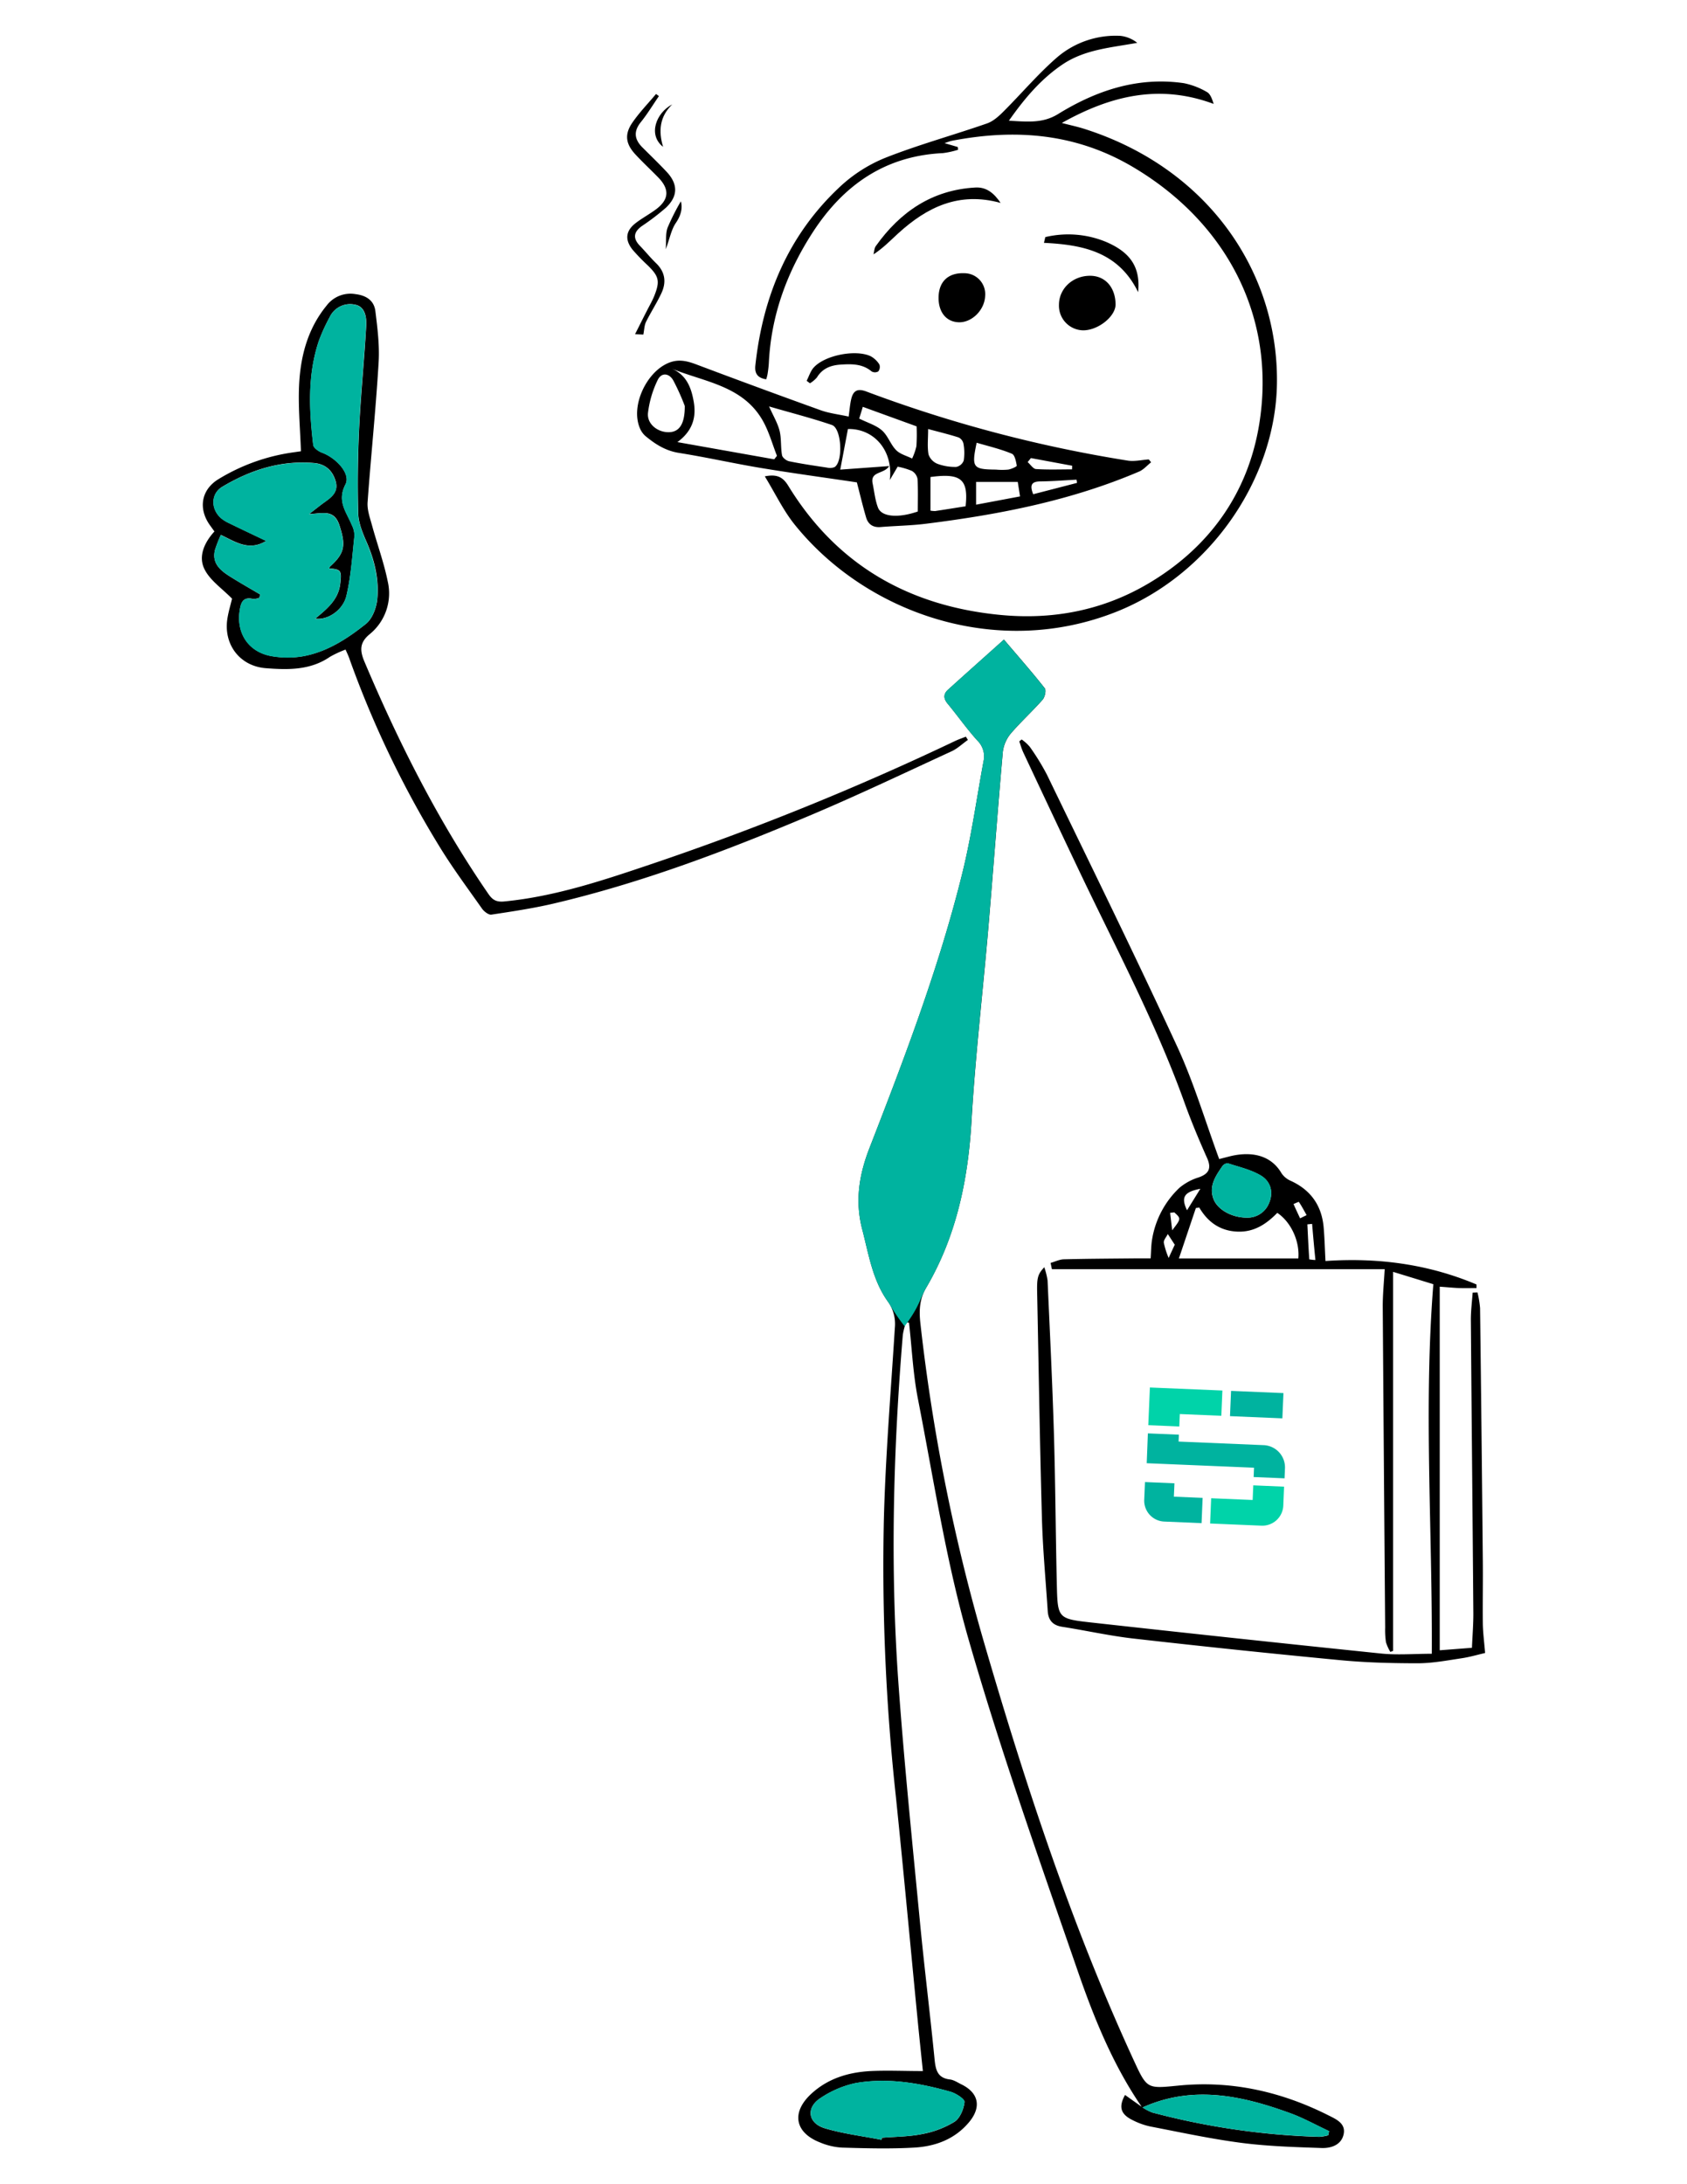 <svg id="Layer_1" data-name="Layer 1" xmlns="http://www.w3.org/2000/svg" viewBox="0 0 612 792"><defs><style>.cls-1{fill:#00b39f;}.cls-2{fill:#00d3a9;}</style></defs><g id="Stckie_-_2" data-name="Stckie - 2"><path d="M414.37,764.23c-10.63-15.42-17.58-32.68-23.61-50.16C377,674.3,362.9,634.6,351.3,594.2c-8.15-28.42-12.61-57.91-18.31-87-1.77-9.05-2.18-18.37-3.22-27.57l-1.06-.22a27.2,27.2,0,0,0-1.19,4.59c-3.49,42.18-4.61,84.42-1.57,126.66,2.06,28.63,5,57.21,7.74,85.79,1.6,16.74,3.69,33.44,5.34,50.17.38,3.84,1,6.86,5.55,7.4,1.43.16,2.78,1.09,4.13,1.75,6.36,3.09,7.42,8.25,2.84,13.74-5.18,6.2-12.25,8.79-19.92,9.22-8.71.5-17.48.26-26.22,0a24,24,0,0,1-7.93-1.87c-9.08-3.55-10.45-10.76-3.38-17.44,6.08-5.72,13.59-8,21.7-8.44,6.11-.29,12.25,0,19,0-.55-5.29-1.18-11.19-1.76-17.09-2.68-27.35-5.18-54.72-8-82.05a772.15,772.15,0,0,1-4.41-100.37c.59-23.36,2.54-46.68,4-70a14.12,14.12,0,0,0-1.45-7.78,15.39,15.39,0,0,0-1.09-1.77c-5.55-7.76-6.92-17.08-9.27-26.08-2.69-10.27-1.19-19.78,2.61-29.54,12.74-32.73,25.27-65.58,33.7-99.74,3.3-13.36,5.18-27.08,7.7-40.63a8,8,0,0,0-2.25-7.4c-3.84-4.24-7.16-9-10.81-13.39-1.49-1.81-1.59-3.45.11-5,6.55-5.93,13.15-11.79,20.32-18.22,5.41,6.36,10.27,11.87,14.81,17.64.6.76.05,3.23-.8,4.18-3.7,4.2-7.89,8-11.51,12.23a12.86,12.86,0,0,0-2.9,6.68c-1.88,21.24-3.44,42.52-5.25,63.77-2,23.43-4.77,46.81-6.12,70.27C351.15,428,346.9,448.32,336,466.91c-2.41,4.1-2.63,8.19-2.11,12.9a688.63,688.63,0,0,0,23.53,117.26c14.91,51,31.53,101.54,53.85,149.95,4.89,10.61,4.87,10.33,16.41,9.21,19.15-1.87,37.24,2.23,54.33,10.85,2.7,1.36,6.26,2.88,5.43,6.8s-4.59,5.13-8.05,5c-9.67-.33-19.39-.62-29-1.86-11.1-1.44-22.07-3.82-33.07-5.94a26.06,26.06,0,0,1-6.53-2.36c-4.34-2.14-5-4.84-2.66-9.08l6.32,4.49A17.73,17.73,0,0,0,418,766a266,266,0,0,0,60.63,8.83,15.78,15.78,0,0,0,3.21-.56c.1-.5.21-1,.32-1.5-4.74-2.21-9.34-4.79-14.24-6.56C450.31,759.8,432.54,756,414.37,764.23ZM319.74,775.9l.22-.73c4.89-.41,9.86-.39,14.64-1.36a34.35,34.35,0,0,0,11.67-4.44c2-1.3,3.36-4.61,3.63-7.17.11-1.08-3.12-3.16-5.14-3.73-11.22-3.17-22.71-5.14-34.32-3.13a36.51,36.51,0,0,0-12.65,5.35c-5.43,3.4-4.82,9.08,1.32,11C305.79,773.71,312.84,774.53,319.74,775.9Z"/><path class="cls-1" d="M328.16,480.9a70.37,70.37,0,0,1-5-7.21,15.08,15.08,0,0,0-1.1-1.78c-5.54-7.75-6.92-17.08-9.27-26.07-2.68-10.27-1.18-19.78,2.62-29.54,12.74-32.73,25.26-65.58,33.7-99.74,3.3-13.36,5.18-27.08,7.69-40.63a8,8,0,0,0-2.24-7.4c-3.85-4.24-7.17-9-10.81-13.39-1.49-1.81-1.59-3.45.11-5,6.54-5.93,13.14-11.8,20.32-18.22,5.41,6.36,10.27,11.87,14.8,17.64.6.76.05,3.23-.79,4.18-3.7,4.2-7.9,8-11.51,12.23a12.67,12.67,0,0,0-2.9,6.67c-1.89,21.25-3.44,42.52-5.26,63.77-2,23.43-4.77,46.82-6.12,70.28-1.23,21.39-5.48,41.67-16.4,60.26-2.37,4.05-2.31,6.61-7.82,13.94"/><path d="M381.13,457.94c1.61-.45,3.21-1.27,4.83-1.31,8.75-.22,17.51-.25,26.26-.34,1.63,0,3.26,0,5.2,0,.19-2.51.16-4.82.56-7.05a33.07,33.07,0,0,1,9.86-18.51,20.13,20.13,0,0,1,7.06-3.82c3.79-1.34,4.6-3.4,3-7-2.95-6.6-5.75-13.29-8.2-20.09-10.29-28.63-24.55-55.46-37.62-82.83-7-14.67-13.92-29.4-20.84-44.11-.61-1.3-1-2.7-1.47-4.06l.86-.69a15.84,15.84,0,0,1,2.93,2.64,86.35,86.35,0,0,1,6.23,10.11c15.89,32.84,32,65.58,47.31,98.7,6,13,10.07,26.8,15.19,40.7l3.47-.89c6.85-1.8,14.87-1.34,19.16,6.07a7.9,7.9,0,0,0,3.43,2.76c7.24,3.35,11.16,9,11.84,16.87.33,3.78.42,7.59.66,12.16,19.11-1.31,37.39,1.16,54.79,8.51l0,1.3c-2,0-4,.05-6.05,0s-4.09-.28-7.29-.5V598.4l11.68-.9c.19-4.39.54-8.56.51-12.73-.27-35.43-.63-70.87-.9-106.3,0-3.25.42-6.5.65-9.76l1.75-.06a36.88,36.88,0,0,1,.94,5.64q.57,46,1,91.91c.07,7.52-.08,15,0,22.57.05,3.24.49,6.47.83,10.61-2.53.58-5.48,1.46-8.49,1.91-5.27.79-10.58,1.81-15.88,1.82-9.37,0-18.79-.23-28.12-1.12q-37.77-3.6-75.48-7.89c-8.54-1-17-2.9-25.48-4.22-3.42-.53-5-2.41-5.22-5.68-.73-11.18-1.79-22.35-2.1-33.54-.77-27.35-1.18-54.7-1.74-82.06-.1-5.3.21-6.57,2.59-9.09a26.83,26.83,0,0,1,1.19,4.76c.83,18.58,1.75,37.15,2.31,55.74.54,18.18.62,36.38,1.05,54.57.29,12.17.37,12.4,12.44,13.74q52.59,5.83,105.23,11.26c5.92.6,12,.08,18.36.08.25-45.07-3-89.35.56-134l-14.6-4.48V598.62l-1,.37a15.78,15.78,0,0,1-1.59-3.52,30.36,30.36,0,0,1-.29-5.32q-.47-58.27-.88-116.55c0-4.33.45-8.66.71-13.39H381.6Zm46.54-1.61H471c.56-6.18-2.61-13.18-7.63-16.54-3.91,4-8.39,7.07-14.53,6.8s-10.64-3.37-13.79-8.75l-1.22.2Zm24.79-14.8a8.4,8.4,0,0,0,8-5.49c1.61-4,.32-7.74-3-9.74-3.61-2.16-7.94-3.13-12-4.46a2.44,2.44,0,0,0-2,1c-2.49,3.63-5.06,7.32-3.18,12.08C441.79,438.65,446.9,441.57,452.46,441.53Zm-17-10.47c-6,1.14-7.07,3.12-4.84,7.79ZM476,443.79l-1.72.17c.21,4.23.4,8.46.69,12.68a14.46,14.46,0,0,0,2.23.24C476.73,452.23,476.35,448,476,443.79Zm-49.8,7.59c-.92-1.4-1.73-2.66-2.55-3.91-.52,1.06-1.57,2.18-1.45,3.16a29.49,29.49,0,0,0,1.76,5.52C424.59,454.73,425.26,453.31,426.16,451.38Zm45.47-9.62,2.33-1.15c-.9-1.61-1.76-3.24-2.79-4.77-.09-.13-1.27.48-1.95.74C470,438.31,470.82,440,471.63,441.76ZM426,439.61l-1.51.17.75,6.33C428.51,441.88,428.51,441.88,426,439.61Z"/><path d="M366,43.77c6.82.38,12.3,1,17.85-2.42,13.92-8.58,29-13.6,45.62-11.19a27.16,27.16,0,0,1,8.32,3.18c1.19.62,1.85,2.27,2.49,4.34-19.39-7.19-37-3.22-55.08,6.91,3.38.87,5.68,1.36,7.91,2.06,45.2,14.27,70.73,52.07,70.13,92.48-.52,34.76-24.44,69.27-58.27,82.71-43.25,17.17-90.65.67-116.64-31.56-4.18-5.18-7.1-11.38-10.88-17.55,4.72-.95,6.72.5,8.55,3.48,17.57,28.65,43.68,43.52,76.73,46.75,19,1.86,37.11-1.53,53.69-11.27,22.32-13.12,36.36-32.89,40.41-58,6.22-38.67-11.84-73.11-46-93.23-20.62-12.14-42.52-13.82-65.4-9.43-.79.15-1.55.48-2.79.87l4.82,1.41.1,1a31.49,31.49,0,0,1-5.5,1.21c-21.1,1-36.26,11.74-47.35,28.93-9.28,14.38-15,30-15.8,47.28a40.18,40.18,0,0,1-.49,4.08,15.22,15.22,0,0,1-.46,1.73c-3-.46-4.26-2-3.94-5,2.72-25.2,12-47.4,30.74-64.86A53.49,53.49,0,0,1,321.22,57.2c12-4.73,24.59-8.18,36.84-12.44,2.25-.78,4.29-2.62,6-4.35,6.56-6.53,12.56-13.68,19.54-19.71A32.72,32.72,0,0,1,406.46,13a11.84,11.84,0,0,1,6.1,2.53c-9.43,1.74-18.87,2.35-27,7.77C377.8,28.52,371.86,35.43,366,43.77Z"/><path d="M125.36,235.54a39,39,0,0,0-5.63,2.61c-7.16,4.93-15.23,4.76-23.29,4.14-9.28-.71-15.26-8.37-14-17.6.4-2.82,1.27-5.57,1.74-7.61-3.61-3.7-8-6.62-10-10.7-2.3-4.58-.12-9.6,3.61-13.67l-1.68-2.33c-4.25-6-3.11-12.81,3.12-16.62a70.67,70.67,0,0,1,26.8-9.68l3.14-.45c-.27-8-1-15.77-.69-23.46.45-10.65,3-20.81,10-29.36A10.82,10.82,0,0,1,129,106.66c3.91.47,6.69,2.34,7.17,6.11.77,6.19,1.56,12.5,1.18,18.7-1,16.9-2.78,33.77-4,50.67-.19,2.71.84,5.57,1.59,8.29,1.86,6.81,4.32,13.5,5.72,20.4A19.07,19.07,0,0,1,134,230.05c-3.57,3-3.5,5.84-1.77,9.92,12.44,29.41,26.77,57.78,44.92,84.14,1.48,2.16,2.83,3,5.61,2.78,18.83-1.81,36.59-7.85,54.31-13.83a1001.67,1001.67,0,0,0,109.32-44.33c1.29-.61,2.65-1.08,4-1.61l.74,1.18c-2,1.39-3.76,3.13-5.91,4.12-16.87,7.77-33.65,15.76-50.75,23-30.48,12.88-61.38,24.65-93.69,32.23-7.41,1.73-15,2.86-22.52,4-1,.15-2.67-1.13-3.41-2.19-5.43-7.71-11.08-15.29-15.94-23.35a363.89,363.89,0,0,1-32-66.83C126.54,238.1,126,237,125.36,235.54ZM94.43,215.59l-.38,1.19a6.15,6.15,0,0,1-2.28.39c-3.77-.89-4.41,1.56-4.82,4.32-1.21,8.31,3.37,15,11.68,16.43a33.6,33.6,0,0,0,11,.08c8.84-1.51,16.29-6.35,23.11-11.78,2.32-1.84,3.8-5.76,4.12-8.88.73-7.3-1-14.34-4-21.12-1.4-3.22-2.82-6.73-2.91-10.14-.26-10.23-.15-20.5.34-30.72.6-12.39,1.86-24.75,2.56-37.15.17-3.08-.33-7-4-7.73a8.19,8.19,0,0,0-9.26,4.55,65.59,65.59,0,0,0-3.9,8.54c-4.16,12.37-3.54,25.07-2.05,37.75.13,1.07,1.92,2.34,3.2,2.81,5.14,1.9,10.5,7.66,8.51,11.48-3.18,6.13.33,10,2.25,14.67a8.78,8.78,0,0,1,1,3.95c-.8,7.29-1.24,14.68-2.91,21.77-1.29,5.46-7.1,9-11.3,8.3,4.16-3.47,8.35-6.74,9.05-12.66.54-4.68.34-5.23-4.05-5.54a2.39,2.39,0,0,1,.37-.69c5.42-4.87,5.7-7.78,3.39-14.91-1.92-5.95-6.1-4.32-11-4.1,2.24-1.73,3.88-3.07,5.6-4.3,2.64-1.89,5.14-3.81,4-7.67s-3.72-6.21-7.93-6.55c-12.06-1-23,2.55-33.17,8.62-4.23,2.53-4.24,8.19-.31,11.5a13.43,13.43,0,0,0,2.79,1.7c4.32,2.11,8.67,4.16,13.43,6.43-6.23,3.82-11.06.38-16.43-2.18A46.85,46.85,0,0,0,78,199.4c-1.2,4.78,1.86,7.38,5.34,9.58C87,211.28,90.72,213.39,94.43,215.59Z"/><path d="M417.59,167.63c-1.44,1.14-2.72,2.66-4.35,3.36-24.75,10.57-50.88,15.62-77.41,18.93-5.42.68-10.91.74-16.36,1.19-2.78.23-4.55-1-5.28-3.52-1.26-4.3-2.29-8.66-3.34-12.68-11.54-1.72-23.14-3.29-34.69-5.2-10-1.66-19.85-3.9-29.84-5.48-4.85-.76-8.6-3.16-12.17-6.12a7.73,7.73,0,0,1-2.08-3c-3.09-7.54,1.77-18.61,8.82-22.7,4.33-2.51,7.75-1.76,11.81-.23q22.41,8.44,45,16.57c3.15,1.13,6.58,1.51,10.17,2.3.34-2.4.48-4.43.94-6.38.69-2.88,2.15-3.94,5.39-2.74a488.16,488.16,0,0,0,94.93,25.09c2.46.38,5.08-.26,7.63-.43ZM243.34,133.52c5.72,2.28,7.48,7.08,8.36,12.36.93,5.55-.52,10.45-5.95,14.43l35.11,6.24,1-1.26c-1.67-4.24-2.89-8.75-5.11-12.69C269.44,139.67,255.25,138.51,243.34,133.52Zm82.31,35.7-2.86,4.85c1.33-10.65-5.71-18.72-15.18-18.51l-2.79,14.73L322.57,169c-1.87,3-6.94,1.77-6,6.33.61,2.92.89,6,1.94,8.72,1.29,3.42,7.37,3.87,14.44,1.42,0-3.94.14-7.9-.1-11.83a4.27,4.27,0,0,0-2.06-2.89A25.85,25.85,0,0,0,325.65,169.22ZM279,147.38c1.49,3.34,3.09,6,3.8,8.79s.37,6,.9,8.91c.16.89,1.61,2,2.63,2.19,4.54.93,9.14,1.6,13.73,2.29a4.36,4.36,0,0,0,2.73-.2c3.15-2.1,2.52-14.05-1-15.26C294.47,151.61,287,149.7,279,147.38Zm-30.57-.15a81.14,81.14,0,0,0-4.2-9.32c-1.52-2.64-4.35-3-5.72.05a37.28,37.28,0,0,0-3.45,11.89c-.34,4.12,3.88,7.15,8,6.85C246.47,156.45,248.46,153.67,248.42,147.23Zm63.27,4.55c3.06,1.53,6.1,2.4,8.25,4.29s3.1,5.07,5.13,7.14c1.46,1.49,3.84,2.07,5.81,3.06a20.91,20.91,0,0,0,1.56-4.5,66.16,66.16,0,0,0,.07-7.17L313,147.52C312.55,149.05,312.15,150.32,311.69,151.78Zm25,3.78c0,3.57-.35,6.47.15,9.23a5.64,5.64,0,0,0,3.23,3.39,18.4,18.4,0,0,0,6.83,1.13,3.68,3.68,0,0,0,2.7-2.3,18.51,18.51,0,0,0-.09-6.12,3.26,3.26,0,0,0-1.74-2.26C344.28,157.5,340.71,156.65,336.68,155.56Zm13.6,28c1.07-9.82-1.73-12.09-12.75-10.59v12.19a9.58,9.58,0,0,0,1.69.15C342.84,184.77,346.45,184.19,350.28,183.58Zm4-23c-1.89,9-1.42,9.64,7,9.72a24.67,24.67,0,0,0,4.47,0c1.14-.19,3.14-1.11,3.09-1.42-.27-1.55-.72-3.91-1.77-4.33C363,162.82,358.6,161.8,354.31,160.54ZM354.1,183l15.95-3c-.32-2-.57-3.55-.84-5.26H354.1Zm36.61-7.9-.17-1.17c-4.37.23-8.73.58-13.09.63-3.37,0-3.91,1.48-2.63,4.65Zm-16.72-9-1.18,1.45c1,.89,2,2.46,3,2.53,4.35.29,8.73.12,13.09.12l.06-1.32Z"/><path d="M393.07,119.78a8.94,8.94,0,0,1-8.91-9.22c0-5.92,5-10.57,11.29-10.56,5.47,0,9.17,4.15,9.25,10.33C404.76,114.65,398.54,119.7,393.07,119.78Z"/><path d="M233.38,121.32l-3-.14c1.64-3.23,3-6,4.4-8.7.86-1.7,1.84-3.36,2.55-5.13,2.16-5.4,1.75-7.11-2.35-11.13a73.12,73.12,0,0,1-5.42-5.58c-3-3.69-2.61-7,1.18-9.85,2.28-1.73,4.82-3.1,7.13-4.8,4.85-3.58,5.12-7.33.94-11.63-2.77-2.84-5.68-5.53-8.37-8.44-3.48-3.78-3.95-7.25-1-11.5,2.53-3.67,5.68-6.91,8.55-10.34l1.05.77c-2.18,3.16-4.17,6.47-6.57,9.45-2.67,3.31-2.33,6.19.48,9.05,3,3,6.05,5.93,8.93,9,4.1,4.4,4.11,8.77-.25,12.92A84.54,84.54,0,0,1,232.81,82c-3,2.17-3.25,4.46-.66,7.14,2,2.06,3.8,4.31,5.86,6.3,3.32,3.2,3.78,6.91,1.94,10.85-1.67,3.58-3.85,6.91-5.6,10.45C233.74,118,233.74,119.51,233.38,121.32Z"/><path d="M340.5,107.5c.2-5.54,3.62-8.64,9.3-8.43a7.58,7.58,0,0,1,7.58,8.29c-.2,5-4.73,9.58-9.45,9.5S340.3,113.06,340.5,107.5Z"/><path d="M363,73.58c-15.13-4.18-26.77,1.55-37.21,11.09-2.78,2.54-5.38,5.27-8.9,7.56.26-1,.25-2.25.83-3C326.56,76.8,338.15,68.9,353.75,68,357.82,67.74,360.57,70,363,73.58Z"/><path d="M412.88,105.93c-7.15-14.67-20.16-17.19-34.16-17.87.17-.7.33-1.39.49-2.09a35.94,35.94,0,0,1,22,1.73C409.71,91.34,413.83,96.54,412.88,105.93Z"/><path d="M292.63,138.08c.85-1.64,1.4-3.54,2.6-4.85,4.07-4.45,15.18-6.61,20.63-4.06a8.58,8.58,0,0,1,3.16,3,2.63,2.63,0,0,1-.4,2.51,2.46,2.46,0,0,1-2.42,0c-3.35-2.81-7.27-2.73-11.25-2.47-3.57.23-6.6,1.37-8.59,4.65a10.4,10.4,0,0,1-2.53,2.12Z"/><path d="M240.55,53.25c-5.56-4.32-2.55-12.36,3.33-15.4C239.3,42.26,238.81,47.49,240.55,53.25Z"/><path d="M241.51,90.4c.23-3.21-.11-5.75.69-7.88A82.39,82.39,0,0,1,247,73c.63,2.23.18,4.91-1.8,7.81C243.52,83.25,243,86.43,241.51,90.4Z"/><path class="cls-1" d="M319.74,775.9c-6.9-1.37-13.95-2.19-20.63-4.25-6.14-1.88-6.75-7.56-1.32-11a36.51,36.51,0,0,1,12.65-5.35c11.61-2,23.1,0,34.32,3.13,2,.57,5.25,2.65,5.14,3.73-.27,2.56-1.62,5.87-3.63,7.17a34.35,34.35,0,0,1-11.67,4.44c-4.78,1-9.75,1-14.64,1.36Z"/><path class="cls-1" d="M414.37,764.23c18.17-8.19,35.94-4.43,53.54,1.94,4.9,1.77,9.5,4.35,14.24,6.56-.11.5-.22,1-.32,1.5a15.78,15.78,0,0,1-3.21.56A266,266,0,0,1,418,766a17.73,17.73,0,0,1-3.54-1.82Z"/><path class="cls-1" d="M452.46,441.53c-5.56,0-10.67-2.88-12.16-6.65-1.88-4.76.69-8.45,3.18-12.08a2.44,2.44,0,0,1,2-1c4.07,1.33,8.4,2.3,12,4.46,3.31,2,4.6,5.73,3,9.74A8.4,8.4,0,0,1,452.46,441.53Z"/><path class="cls-1" d="M94.43,215.59c-3.71-2.2-7.46-4.31-11.1-6.61-3.48-2.2-6.54-4.8-5.34-9.58A46.85,46.85,0,0,1,80.08,194c5.37,2.56,10.2,6,16.43,2.18-4.76-2.27-9.11-4.32-13.43-6.43a13.43,13.43,0,0,1-2.79-1.7c-3.93-3.31-3.92-9,.31-11.5,10.18-6.07,21.11-9.59,33.17-8.62,4.21.34,6.74,2.59,7.93,6.55s-1.33,5.78-4,7.67c-1.72,1.23-3.36,2.57-5.6,4.3,4.88-.22,9.06-1.85,11,4.1,2.31,7.13,2,10-3.39,14.91a2.39,2.39,0,0,0-.37.69c4.39.31,4.59.86,4.05,5.54-.7,5.92-4.89,9.19-9.05,12.66,4.2.69,10-2.84,11.3-8.3,1.67-7.09,2.11-14.48,2.91-21.77a8.78,8.78,0,0,0-1-3.95c-1.92-4.68-5.43-8.54-2.25-14.67,2-3.82-3.37-9.58-8.51-11.48-1.28-.47-3.07-1.74-3.2-2.81-1.49-12.68-2.11-25.38,2.05-37.75a65.59,65.59,0,0,1,3.9-8.54,8.19,8.19,0,0,1,9.26-4.55c3.67.74,4.17,4.65,4,7.73-.7,12.4-2,24.76-2.56,37.15-.49,10.22-.6,20.49-.34,30.72.09,3.41,1.51,6.92,2.91,10.14,2.94,6.78,4.7,13.82,4,21.12-.32,3.12-1.8,7-4.12,8.88-6.82,5.43-14.27,10.27-23.11,11.78a33.6,33.6,0,0,1-11-.08c-8.31-1.38-12.89-8.12-11.68-16.43.41-2.76,1-5.21,4.82-4.32a6.15,6.15,0,0,0,2.28-.39Z"/></g><path class="cls-1" d="M465.6,505.14l-19-.8-.39,9.16,19,.8Z"/><path class="cls-1" d="M466,536.09l.16-3.81a8.08,8.08,0,0,0-7.91-8.27l-30.69-1.29.11-2.5-11.25-.47L416,530.57l38.93,1.63-.14,3.38,11.25.47Z"/><path class="cls-2" d="M427.82,517.25l.19-4.51,15.06.63.38-9.16-26.3-1.1-.58,13.67Z"/><path class="cls-2" d="M454.66,538.57l-.23,5.33-15.05-.63-.38,9.16,18.54.78a7.61,7.61,0,0,0,8-7.14l.29-7-11.23-.48Z"/><path class="cls-1" d="M426.06,537.87l-.21,4.83,10.43.44-.38,9.16-13.4-.57a7.59,7.59,0,0,1-7.41-7.78l.28-6.55,10.71.45Z"/></svg>